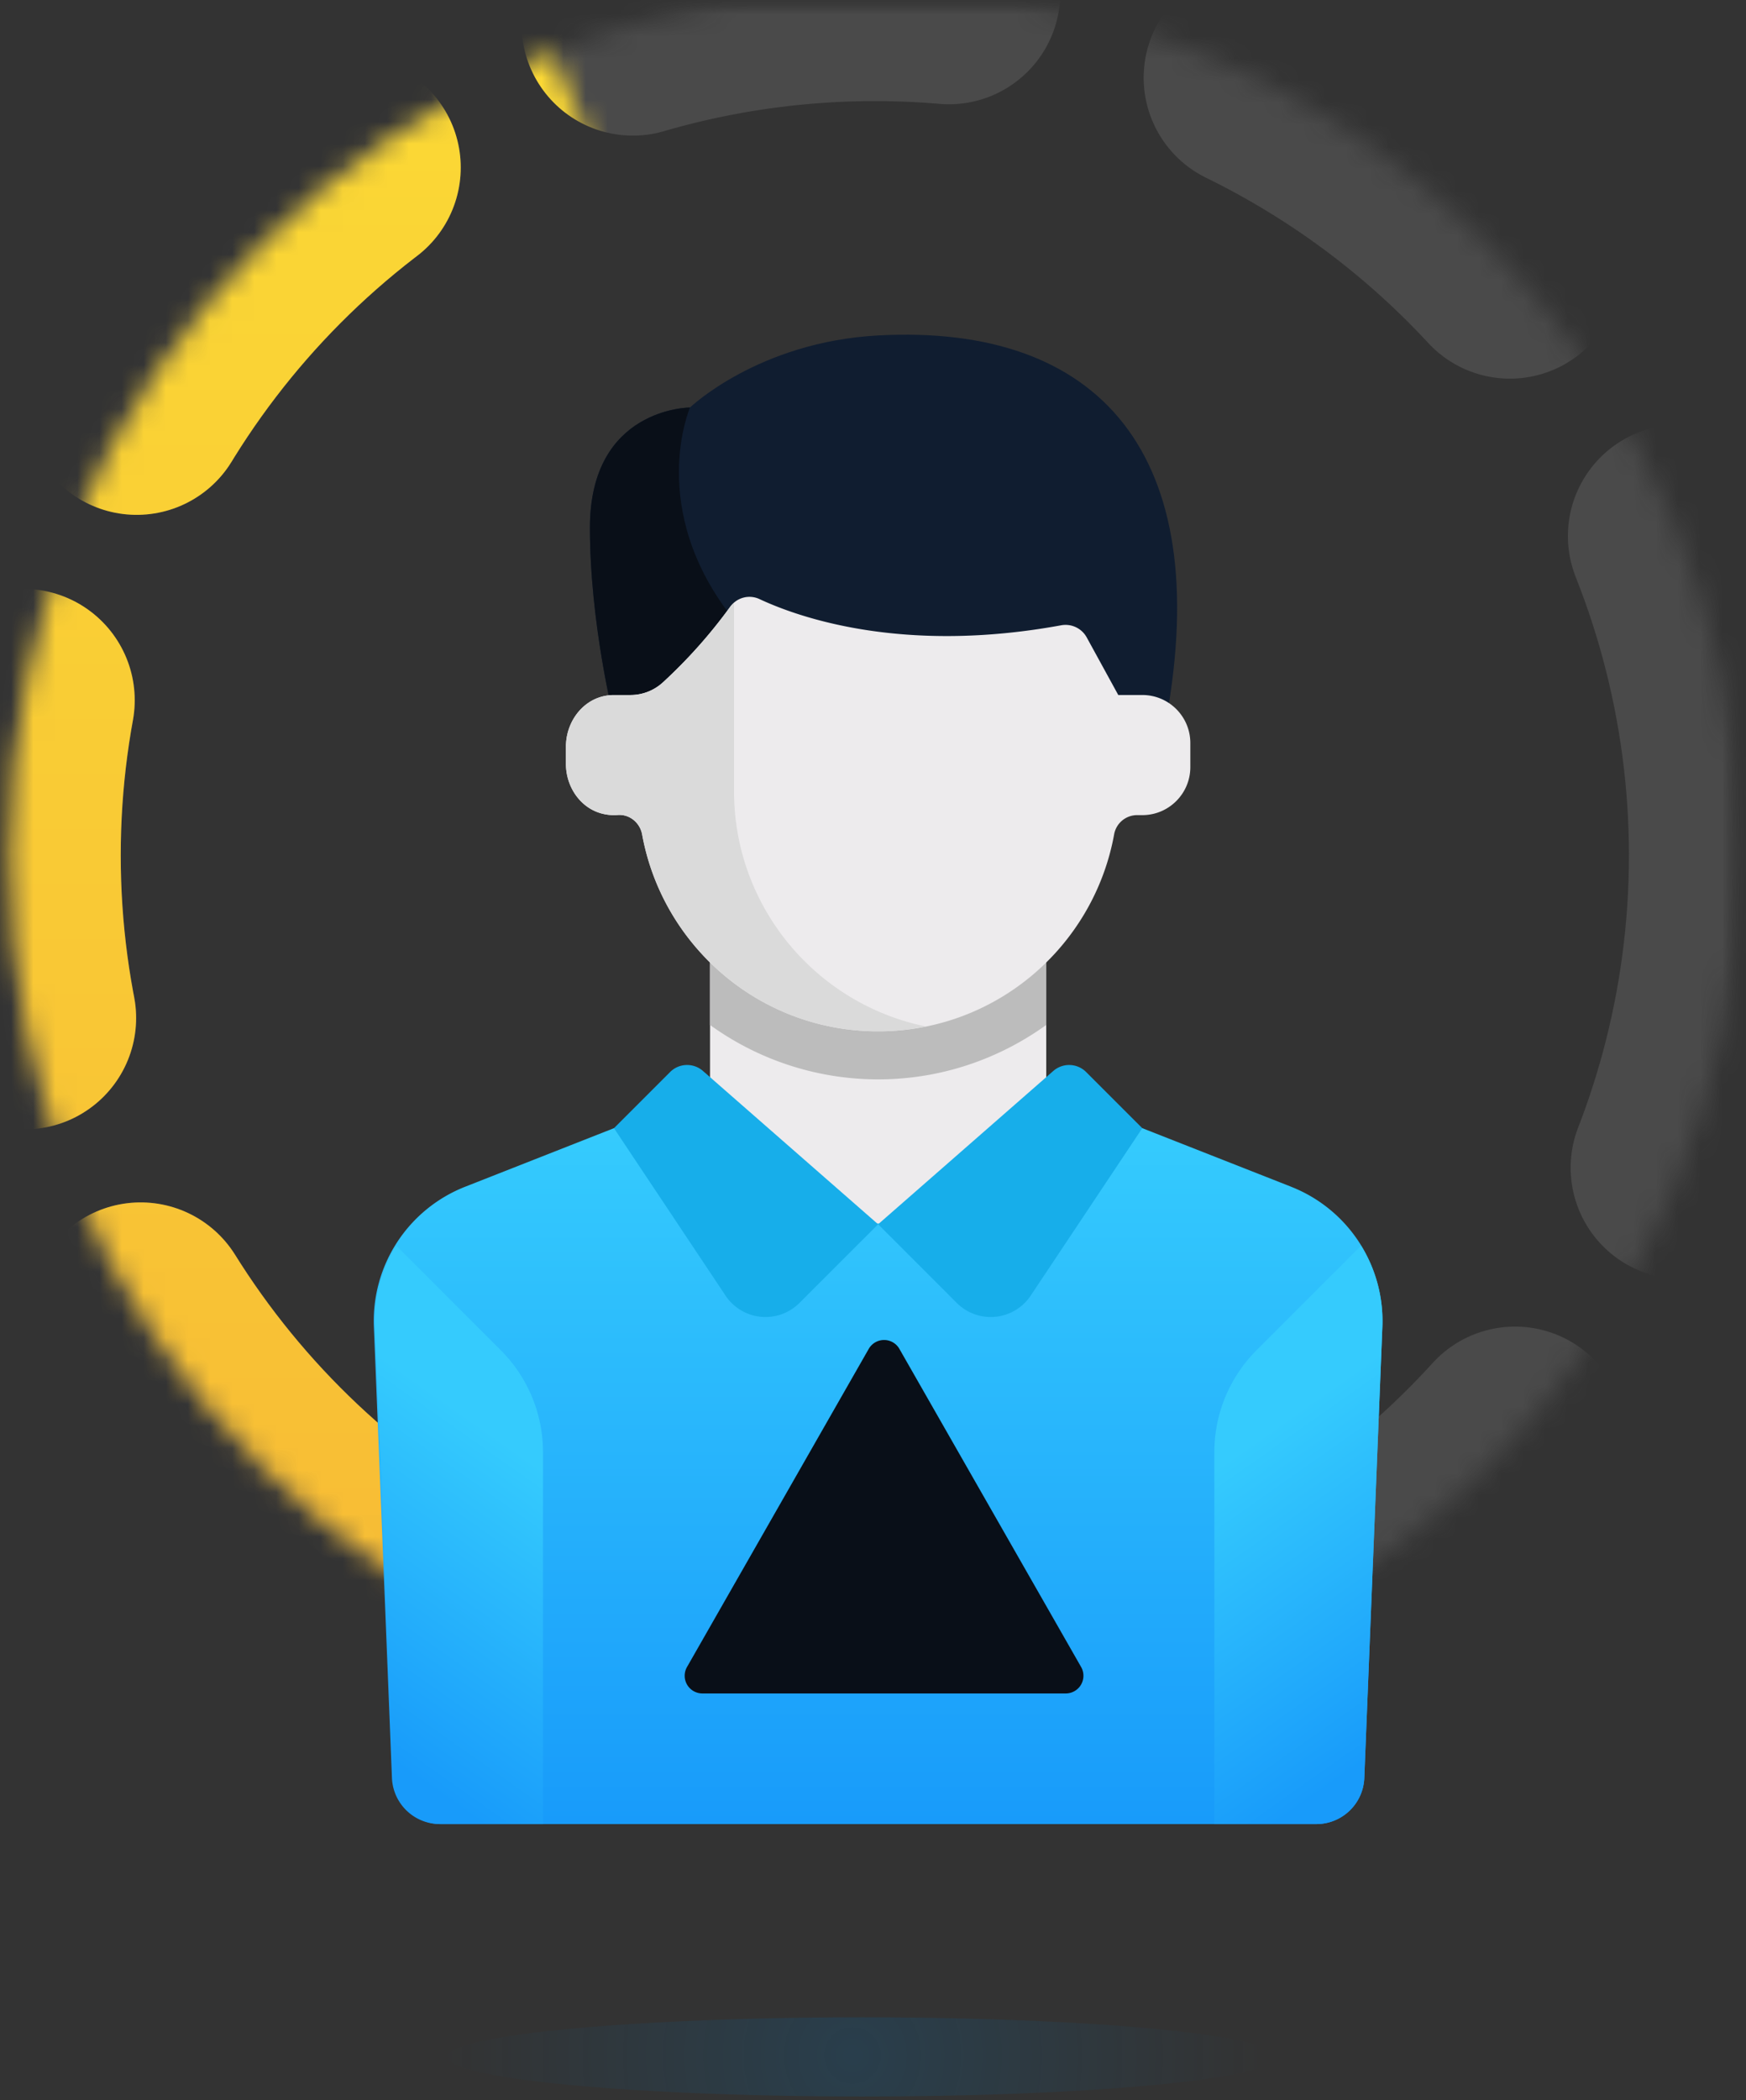 <svg xmlns="http://www.w3.org/2000/svg" xmlns:xlink="http://www.w3.org/1999/xlink" width="79" height="95" viewBox="0 0 79 95">
    <rect x="0" y="0" width="79" height="95" fill="#333333" stroke="none"/>
    <defs>
        <radialGradient id="c" cx="48.886%" cy="48.028%" r="521.556%" fx="48.886%" fy="48.028%" gradientTransform="matrix(.095 0 0 1 .442 0)">
            <stop offset="0%" stop-color="#006BB1"/>
            <stop offset="100%" stop-color="#0068A8" stop-opacity="0"/>
        </radialGradient>
        <path id="d" d="M0 0h78.319v70.984h-18.8l-21.014-5.123-17.964 5.123H0z"/>
        <circle id="a" cx="39.159" cy="38.557" r="39.159"/>
        <mask id="f" width="78.319" height="78.319" x="0" y="0" fill="#fff">
            <use xlink:href="#a"/>
        </mask>
        <path id="g" d="M0 21.36L24.107 0l22.726 53.521-26.977 21.124-18.432-.05z"/>
        <linearGradient id="i" x1="50%" x2="50%" y1=".23%" y2="100%">
            <stop offset="0%" stop-color="#FBDA35"/>
            <stop offset="100%" stop-color="#F7BA35"/>
        </linearGradient>
        <circle id="b" cx="40.583" cy="40.693" r="39.159"/>
        <mask id="j" width="78.319" height="78.319" x="0" y="0" fill="#fff">
            <use xlink:href="#b"/>
        </mask>
        <linearGradient id="k" x1="50%" x2="50%" y1="0%" y2="100%">
            <stop offset="0%" stop-color="#35CBFD"/>
            <stop offset="100%" stop-color="#189BFA"/>
        </linearGradient>
        <linearGradient id="l" x1="45.772%" x2="59.297%" y1="29.249%" y2="95.35%">
            <stop offset="0%" stop-color="#35CBFD"/>
            <stop offset="100%" stop-color="#189BFA"/>
        </linearGradient>
    </defs>
    <g fill="none" fill-rule="evenodd" transform="translate(-1 -2)">
        <ellipse cx="40.008" cy="95.04" fill="url(#c)" fill-rule="nonzero" opacity=".2" rx="18.763" ry="1.791" style="mix-blend-mode:multiply"/>
        <g transform="translate(1.424 2.136)">
            <mask id="e" fill="#fff">
                <use xlink:href="#d"/>
            </mask>
            <g stroke="#A5A5A5" stroke-dasharray="14.453" stroke-linecap="round" stroke-width="10.077" mask="url(#e)" opacity=".2">
                <use mask="url(#f)" xlink:href="#a"/>
            </g>
        </g>
        <mask id="h" fill="#fff">
            <use xlink:href="#g"/>
        </mask>
        <g stroke="url(#i)" stroke-dasharray="14.453" stroke-linecap="round" stroke-width="10.077" mask="url(#h)">
            <use mask="url(#j)" xlink:href="#b"/>
        </g>
        <g>
            <path fill="url(#k)" fill-rule="nonzero" d="M42.42 38.68l-6.735-2.649H11.779l-6.735 2.65a6.52 6.52 0 0 0-4.127 6.328l.818 20.414a2.173 2.173 0 0 0 2.171 2.086h39.652c1.166 0 2.125-.92 2.171-2.086l.818-20.414a6.52 6.52 0 0 0-4.128-6.328z" transform="translate(17 17)"/>
            <path fill="#090F18" d="M41.695 63.016l8.221 14.387a.8.8 0 0 1-.695 1.197H32.78a.8.8 0 0 1-.695-1.197l8.221-14.387a.8.8 0 0 1 1.39 0z"/>
            <path fill="#EDEBED" fill-rule="nonzero" d="M33.126 44.304h15.213v13.04H33.126z"/>
            <path fill="#BCBCBC" fill-rule="nonzero" d="M33.126 48.362a12.986 12.986 0 0 0 7.606 2.462c2.82 0 5.451-.91 7.606-2.462v-4.058H33.126v4.058z"/>
            <path fill="#101D30" d="M40.732 17.173c-5.425.293-8.512 3.26-8.512 3.26s-4.528 0-4.528 5.433c0 4.346 1.087 8.659 1.087 8.659H53.77c2.173-11.953-2.988-17.895-13.04-17.352z"/>
            <path fill="#090F18" fill-rule="nonzero" d="M34.212 30.04c-3.992-4.99-1.992-9.607-1.992-9.607s-4.528 0-4.528 5.433c0 4.346 1.087 8.658 1.087 8.658h5.433V30.04z"/>
            <path fill="#EDEBED" fill-rule="nonzero" d="M52.685 33.438h-1.087l-1.432-2.613a1.093 1.093 0 0 0-1.16-.54c-7.156 1.31-11.859-.354-13.641-1.186a1.069 1.069 0 0 0-1.323.344 22.95 22.95 0 0 1-3.04 3.416 2.177 2.177 0 0 1-1.478.58h-.782-.001c-.12.002-.241.014-.365.038-1.058.204-1.77 1.216-1.77 2.293v.787c0 1.04.665 2.02 1.677 2.256.228.054.45.068.663.052.54-.044 1.012.35 1.109.883.924 5.063 5.347 8.903 10.677 8.903 5.33 0 9.753-3.84 10.677-8.903a1.056 1.056 0 0 1 1.052-.877h.224c1.2 0 2.173-.973 2.173-2.173V35.61c0-1.2-.973-2.173-2.173-2.173z"/>
            <path fill="#DADADA" fill-rule="nonzero" d="M34.212 37.784v-8.507c-.059.052-.122.1-.17.166a22.95 22.95 0 0 1-3.04 3.416 2.177 2.177 0 0 1-1.478.58h-.782-.001c-.12.002-.241.014-.365.038-1.058.204-1.77 1.216-1.77 2.293v.787c0 1.04.665 2.02 1.677 2.256.228.054.45.068.663.052.54-.044 1.012.35 1.109.883.924 5.063 5.347 8.903 10.677 8.903.739 0 1.458-.08 2.155-.222-4.951-1.014-8.675-5.394-8.675-10.645z"/>
            <g fill-rule="nonzero">
                <path fill="#17AEEA" d="M40.732 57.378l-7.928-6.937a1.087 1.087 0 0 0-1.484.05l-2.54 2.54 5.048 7.574a2.173 2.173 0 0 0 3.345.331l3.559-3.558z"/>
                <path fill="#17AEEA" d="M40.732 57.378l7.928-6.937a1.087 1.087 0 0 1 1.483.05l2.541 2.54-5.049 7.574a2.173 2.173 0 0 1-3.345.331l-3.558-3.558z"/>
                <path fill="url(#l)" d="M40.382 13.006l4.728-4.727a6.499 6.499 0 0 1 .965 3.661l-.817 20.414a2.173 2.173 0 0 1-2.172 2.087h-4.613V17.616a6.52 6.52 0 0 1 1.91-4.61z" transform="translate(17.472 50.068)"/>
                <path fill="url(#l)" d="M2.398 13.006l4.727-4.727a6.499 6.499 0 0 1 .966 3.661l-.818 20.414a2.173 2.173 0 0 1-2.172 2.087H.488V17.616a6.52 6.52 0 0 1 1.91-4.61z" transform="matrix(-1 0 0 1 26.056 50.068)"/>
            </g>
        </g>
    </g>
</svg>
